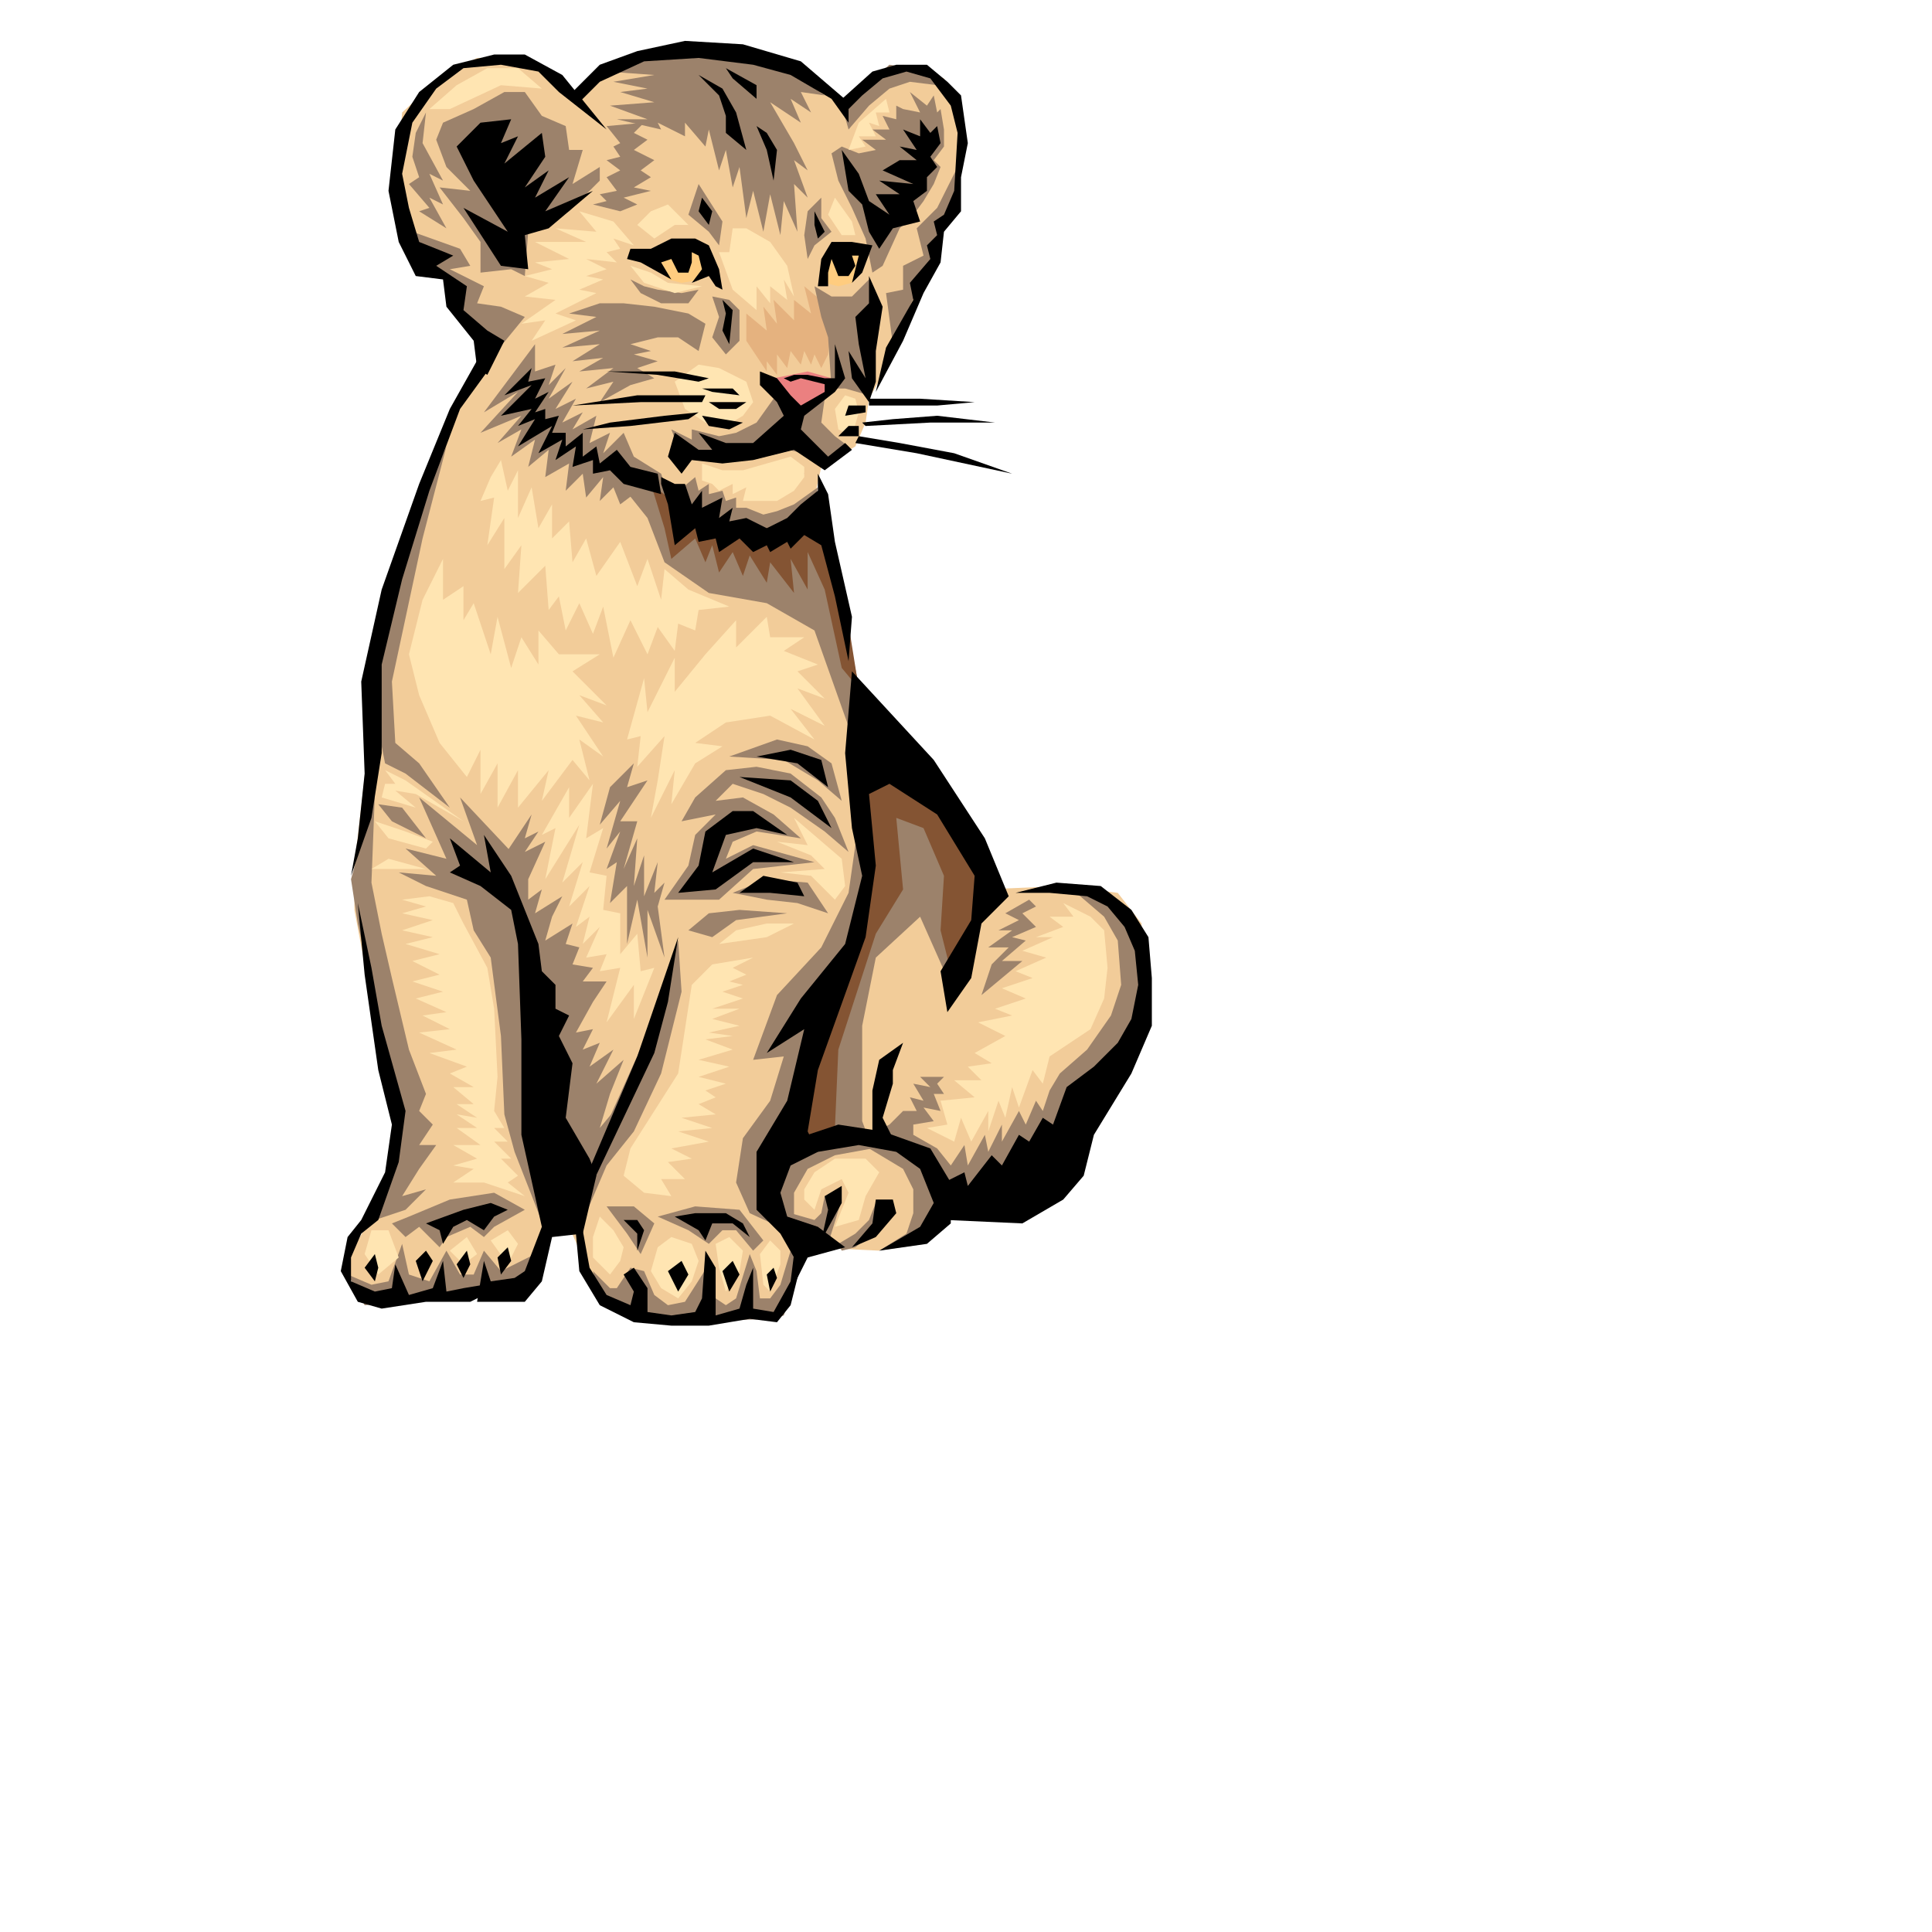 <svg xmlns="http://www.w3.org/2000/svg" xmlns:xlink="http://www.w3.org/1999/xlink" width="15cm" height="15cm"><g transform="translate(100,10)"><polygon fill="#f2cc99" points="69 18 82 8 99 3 118 5 135 12 149 21 156 13 165 9 177 13 183 28 180 50 164 91 155 107 154 114 151 121 141 127 139 136 155 206 157 251 126 342 133 357 128 376 83 376 75 368 67 350 61 350 53 369 4 369 2 361 5 354 12 342 16 321 4 257 4 244 7 218 9 179 26 127 43 93 32 77 30 70 24 67 16 49 17 35 18 23 30 12 40 7 53 7 62 12"/><polygon fill="#e5b27f" points="142 79 136 74 138 82 133 78 133 84 127 78 128 85 124 80 125 87 119 82 119 90 125 99 125 96 128 100 128 94 131 98 132 93 135 97 136 93 138 97 139 94 141 98 143 94 144 85"/><polygon fill="#eb8080" points="127 101 132 100 137 99 144 101 143 105 135 110"/><polygon fill="#f2cc99" points="178 229 157 248 139 296 126 349 137 356 158 357 183 342 212 332 235 288 235 261 228 252 212 250 188 251"/><g fill="#9c826b"><polygon points="56 229 48 241 48 250 57 281 63 325 71 338 81 315 76 321 79 311 83 301 75 308 80 298 73 303 76 296 71 298 74 292 69 293 74 284 78 278 71 278 74 274 68 273 70 268 66 267 68 261 60 266 62 259 65 253 57 258 59 251 55 254 55 248 60 237 54 240 58 234 54 236"/><polygon points="74 363 79 368 81 368 85 362 89 363 92 370 96 373 101 372 108 361 110 371 113 373 116 371 120 358 122 363 123 371 126 371 129 367 132 357 135 361 130 376 127 377 94 378 84 376 76 371"/><polygon points="212 250 219 251 228 258 236 270 235 287 225 304 205 332 177 343 171 352 158 357 166 352 168 346 168 339 165 333 155 327 155 323 161 320 165 316 169 316 167 312 171 313 168 308 173 309 170 306 177 306 175 308 177 311 174 311 176 316 171 315 174 319 168 320 168 323 175 327 179 332 183 326 184 332 189 323 190 328 194 320 194 325 199 316 201 320 204 313 206 316 208 310 211 305 219 298 226 288 229 279 228 266 224 259 217 253"/><polygon points="151 205 151 238 149 252 141 268 128 282 121 301 130 300 126 313 118 324 116 337 120 346 133 352 133 340 137 333 145 329 156 327 153 319 153 291 157 271 170 259 178 277 193 250 174 216"/><polygon points="78 127 90 142 95 155 108 164 125 167 139 175 150 206 152 191 141 140 121 148 100 136"/><polygon points="21 58 35 63 38 68 32 69 42 74 40 79 47 80 54 83 45 94 34 81 32 73 24 66"/><polygon points="71 34 67 34 66 27 59 24 54 17 48 17 39 22 30 26 28 31 31 39 38 46 29 45 36 54 41 61 41 70 50 69 54 71 55 58 67 52 76 43 76 39 68 44"/><polygon points="139 74 141 83 143 89 144 104 148 104 155 106 154 86 157 77 155 72 150 77 144 77"/><polygon points="105 44 102 53 108 58 111 62 112 55"/><polygon points="141 48 141 54 144 58 139 62 137 66 136 59 137 52"/><polygon points="98 135 104 130 105 134 108 132 108 135 112 134 113 137 116 136 116 139 119 139 124 141 128 140 133 138 140 133 139 140 126 146 104 144"/><polygon points="97 116 103 119 103 116 111 118 116 117 122 114 127 107 135 111 142 107 141 114 145 118 149 121 145 125 140 124 127 121 113 125 100 124"/><polygon points="147 33 152 35 157 34 153 31 160 31 156 28 161 28 159 24 163 25 163 21 165 22 170 23 167 17 172 21 174 18 175 23 176 22 177 28 177 33 174 37 176 39 174 44 171 49 168 53 164 57 159 68 156 70 154 60 150 51 146 43 144 35"/><polygon points="85 72 89 74 93 75 100 76 105 75 102 79 94 79 88 76"/><polygon points="86 214 79 221 76 232 82 225 78 239 82 234 78 245 81 243 79 255 84 250 84 267 87 254 90 271 90 257 95 271 93 256 95 249 92 252 93 243 89 253 89 241 86 250 87 236 83 245 87 231 82 231 90 219 84 221"/></g><g fill="#ffcc7f"><polygon points="93 68 96 72 100 73 106 72 108 66 105 63 100 62"/><polygon points="144 64 142 68 142 73 146 74 150 73 154 64 149 62"/></g><g fill="#9c826b"><polygon points="57 91 42 111 52 105 41 117 53 112 46 120 53 116 50 124 57 119 55 127 61 122 60 130 67 126 66 134 71 129 72 136 77 130 76 137 80 133 82 138 86 135 96 135 94 129 86 124 83 117 77 123 79 117 73 120 75 112 68 116 71 111 65 114 69 107 63 110 68 102 61 107 66 98 61 103 63 97 57 99"/><polygon points="83 79 76 79 67 82 75 83 65 88 76 87 65 92 76 91 68 96 77 95 70 99 80 98 72 104 80 102 76 108 85 103 92 101 87 98 93 96 86 94 91 93 85 91 93 89 99 89 105 93 107 85 102 82 92 80"/><polygon points="109 77 111 83 109 89 113 94 117 90 117 81 114 78"/><polygon points="122 128 127 126 134 127 136 129 134 130 130 128 124 129"/><polygon points="78 27 82 32 80 33 82 36 78 37 82 40 78 42 81 46 76 47 78 49 74 50 82 52 87 50 83 48 91 46 86 45 91 42 88 40 92 37 86 34 90 31 86 29 89 26"/><polygon points="82 17 92 20 79 21 90 25 81 25 94 28 93 26 101 30 101 26 107 33 108 28 111 40 113 34 115 45 117 39 119 54 121 46 124 58 126 47 129 59 130 49 134 58 133 44 137 48 133 37 137 40 133 32 126 20 135 26 132 19 138 23 135 17 142 18 132 11 116 6 94 6 78 11 92 12 80 14 90 16"/><polygon points="142 234 132 227 124 223 115 220 110 225 118 224 127 229 135 236 122 234 115 237 113 242 121 238 139 243 121 245 111 254 95 254 102 244 104 235 110 229 100 231 104 224 113 216 122 215 132 217 141 224 145 230 149 240"/><polygon points="115 252 125 248 137 249 143 258 134 255 125 254"/><polygon points="114 212 130 213 140 219 147 225 144 214 137 209 128 207"/><polygon points="102 263 108 258 117 257 131 258 116 260 109 265"/><polygon points="51 241 35 224 40 238 23 224 31 242 19 239 28 247 17 246 25 250 37 254 39 263 44 271 47 294 48 317 51 328 60 351 60 323 53 262 47 246"/><polygon points="2 364 9 367 14 366 18 355 20 364 26 366 31 357 35 364 39 364 42 357 47 363 53 360 59 357 54 369 7 373"/><polygon points="7 349 19 345 25 339 18 341 23 333 28 326 23 326 27 320 23 316 25 311 20 298 15 277 12 264 9 249 10 223 3 248 5 261 15 307 17 326 11 343"/><polygon points="11 226 15 231 25 236 18 227"/><polygon points="13 214 19 217 32 227 23 214 16 208 15 190 24 148 31 121 24 137 14 170 8 189"/><polygon points="202 254 195 258 199 260 193 263 197 263 190 268 196 268 191 273 188 282 200 272 194 272 201 266 197 265 204 262 200 258 204 256"/></g><g fill="#845433"><polygon points="151 213 165 212 179 225 189 246 187 262 179 275 176 263 177 247 171 233 163 230 165 251 157 264 146 298 145 321 133 326 143 285 154 260 153 240"/><polygon points="91 132 95 145 97 154 104 148 107 155 109 150 111 158 115 152 118 159 120 153 125 161 126 155 133 164 132 154 137 163 137 152 142 163 147 186 152 192 148 167 141 143 124 145 105 143"/></g><g fill="#9c826b"><polygon points="31 57 23 52 26 51 20 44 23 42 21 36 22 29 25 23 24 32 30 43 26 41 30 50 26 48"/><polygon points="147 21 149 28 155 21 161 16 167 14 175 15 173 11 161 9"/><polygon points="181 39 175 51 169 57 171 65 165 68 165 75 160 76 162 91 171 71 180 51"/><polygon points="132 346 139 348 141 346 142 341 147 342 143 355 133 350"/><polygon points="146 355 151 352 155 348 157 343 160 349 151 356 147 357"/><polygon points="99 266 100 281 94 305 86 322 78 332 72 346 73 331 91 291"/><polygon points="20 347 32 342 45 340 54 345 45 350 42 353 38 350 31 353 29 356 23 350 19 353 15 349"/><polygon points="78 344 86 344 92 349 88 358 84 352"/><polygon points="93 347 104 344 117 345 124 354 121 357 116 351 112 351 108 355 102 351"/></g><g fill="#000"><polygon points="105 12 111 18 113 24 113 29 119 34 116 23 112 16"/><polygon points="122 27 125 34 127 43 128 34 125 29"/><polygon points="115 13 122 19 122 15 113 10"/></g><g fill="#ffe5b2"><polygon points="116 172 107 182 98 193 98 183 90 199 89 189 84 207 88 206 87 215 95 206 93 219 91 230 98 216 97 226 104 214 112 209 104 208 113 202 126 200 139 207 132 198 142 203 134 192 142 195 134 187 140 185 130 181 136 177 126 177 125 171 116 180"/><polygon points="74 220 67 230 67 221 59 235 63 233 60 248 70 232 65 249 71 243 67 256 73 250 69 262 73 259 71 267 76 262 72 271 78 270 76 275 82 274 78 290 86 279 86 289 92 274 88 275 87 264 82 270 82 258 77 257 78 247 73 246 77 233 72 236"/><polygon points="133 230 147 242 148 250 145 254 138 247 129 246 142 245 138 241 128 237 137 238"/><polygon points="133 261 125 261 116 263 111 267 125 265"/><polygon points="121 271 109 273 103 279 99 305 92 316 85 327 83 335 89 340 97 341 94 336 101 336 96 331 103 330 97 327 108 325 99 322 109 321 100 318 110 317 105 314 110 312 107 310 113 308 105 306 114 303 105 301 115 298 107 295 115 294 108 293 117 291 109 289 117 286 109 286 118 283 112 281 118 279 114 278 119 276 115 274"/><polygon points="79 364 74 359 74 353 76 347 80 351 83 356 82 360"/><polygon points="91 363 93 356 97 353 103 355 105 360 103 366 99 371 94 368"/><polygon points="110 355 114 353 118 357 117 363 113 369 111 362"/><polygon points="126 354 123 358 124 367 126 369 129 361 129 357"/><polygon points="30 154 24 166 20 182 23 194 29 208 37 218 41 210 41 223 46 214 46 227 52 216 52 227 61 216 59 225 68 213 73 219 70 207 77 212 69 200 77 202 70 194 78 197 68 187 76 182 64 182 58 175 58 185 53 177 50 186 46 171 44 182 39 167 36 172 36 162 30 166"/><polygon points="44 130 41 137 45 136 43 150 48 142 48 157 53 150 52 164 60 156 61 169 64 165 66 175 70 167 74 176 77 168 80 183 85 172 90 182 93 174 98 181 99 173 104 175 105 169 114 168 102 163 95 157 94 166 90 154 87 162 82 149 75 159 72 148 68 155 67 143 62 148 62 138 58 145 56 133 52 142 52 128 49 134 47 125"/><polygon points="13 216 19 219 36 231 22 223 16 222 22 227 12 224 13 220 16 220"/><polygon points="10 231 14 236 25 239 27 237 19 234"/><polygon points="9 245 14 242 25 245 13 245"/><polygon points="33 255 26 253 18 254 25 256 18 258 27 260 18 263 27 265 19 267 29 270 21 272 29 276 21 278 30 281 22 283 31 287 24 288 32 292 23 293 34 298 26 299 37 303 32 305 39 309 33 309 39 314 34 314 40 318 34 317 40 321 34 321 41 326 33 326 40 330 33 332 39 333 33 337 42 337 54 341 49 337 52 335 47 330 50 330 45 325 49 325 45 321 48 321 45 316 46 306 45 286 43 274 36 261"/><polygon points="7 358 9 351 14 351 17 359 11 364"/><polygon points="44 354 49 351 52 355 49 361"/><polygon points="32 357 37 353 40 358 36 361"/><polygon points="139 334 145 330 154 330 158 334 154 341 152 348 145 350 149 340 147 336 141 339 139 345 136 342 136 339"/><polygon points="208 259 215 259 212 255 220 259 224 263 225 274 224 283 220 292 208 300 206 308 203 304 199 315 197 309 195 318 193 313 190 322 190 316 185 325 182 318 180 325 172 321 178 320 176 313 186 312 180 307 188 307 184 303 191 302 186 299 195 294 187 290 197 288 192 286 201 283 194 280 203 277 198 275 207 271 200 269 209 265 204 265 212 262"/><polygon points="106 126 106 131 109 132 111 134 115 132 115 135 119 133 118 137 123 137 128 137 133 134 136 130 136 127 132 124 118 128 112 128 106 126 106 126 106 126"/><polygon points="107 114 101 110 98 102 105 97 111 98 119 102 121 108 118 112 113 115"/><polygon points="148 106 145 110 146 116 150 118 152 111 151 107"/><polygon points="80 55 70 52 75 58 63 57 72 61 57 61 67 66 57 67 62 69 54 71 61 73 54 77 63 78 53 85 60 84 56 90 69 84 63 82 75 76 70 75 77 72 72 71 78 69 72 66 81 67 78 64 82 63 80 60 86 62"/><polygon points="87 56 91 52 96 50 102 56 98 56 92 60"/><polygon points="85 68 89 73 98 76 106 74 96 73 91 70"/><polygon points="115 57 114 64 111 64 115 75 122 81 122 74 126 79 126 74 131 78 130 72 133 77 131 68 126 61 119 57"/><polygon points="145 48 143 53 147 59 151 59 150 55"/><polygon points="26 22 34 15 43 10 52 10 59 16 47 15 32 22"/><polygon points="160 19 152 26 149 34 154 33 152 30 157 30 155 26 158 27 157 23 161 23"/></g><g fill="#000"><polygon points="98 117 105 122 109 122 105 117 113 120 121 120 130 112 128 108 123 103 123 99 128 101 132 106 135 109 142 105 142 101 145 101 145 91 148 101 145 105 136 112 135 116 143 124 148 120 150 122 142 128 133 122 121 125 112 126 103 125 100 129 96 124"/><polygon points="146 118 152 118 152 115 149 115"/><polygon points="148 112 154 111 154 109 149 109"/><polygon points="106 112 108 115 114 116 118 114"/><polygon points="108 108 111 110 116 110 119 108"/><polygon points="106 104 109 105 117 106 115 104"/><polygon points="50 25 41 26 34 33 39 43 49 58 36 51 47 68 55 69 54 59 61 57 74 46 60 52 67 42 57 48 61 40 54 45 60 36 59 29 48 38 52 30 47 32"/><polygon points="147 34 152 41 155 49 161 53 157 47 164 47 158 43 168 44 159 40 164 37 169 37 164 33 169 34 165 28 170 30 170 25 173 29 175 27 176 32 173 36 175 39 172 42 172 46 168 49 170 55 162 57 158 63 155 58 153 50 149 46"/><polygon points="155 71 159 80 157 93 157 102 155 108 150 101 149 93 154 101 152 91 151 83 155 79"/><polygon points="112 78 115 81 114 91 112 87 113 82"/><polygon points="78 28 64 17 58 11 47 9 36 10 28 16 21 26 18 41 20 51 23 61 33 65 28 68 37 74 36 81 43 87 48 90 43 100 40 98 39 90 31 80 30 72 22 71 17 61 14 46 16 28 23 17 33 9 45 6 54 6 65 12"/><polygon points="67 18 76 9 87 5 101 2 118 3 135 8 149 20 149 26 144 19 132 12 121 9 105 7 89 8 76 14 70 20"/><polygon points="56 98 48 106 56 103 47 112 56 110 52 115 57 113 52 121 62 115 58 123 65 119 63 125 69 121 68 127 74 125 74 129 79 128 83 132 94 135 93 129 85 127 81 122 76 126 75 121 71 124 71 117 66 121 66 117 62 117 64 112 60 113 60 110 57 111 61 105 57 107 60 101 55 102"/><polygon points="101 132 103 138 106 134 106 139 112 136 111 142 115 139 114 143 119 142 125 145 131 142 135 138 140 134 140 129 143 135 145 149 150 171 149 184 145 165 141 150 136 147 132 151 131 149 126 152 125 150 121 152 117 148 111 152 110 148 105 149 104 145 98 150 96 138 94 132 94 130 98 132"/><polygon points="41 94 32 110 23 132 12 163 6 190 7 217 5 236 3 247 9 230 12 211 12 185 18 160 26 134 35 110 43 99"/><polygon points="32 246 41 250 50 257 52 267 53 295 53 323 59 350 54 363 51 365 44 366 42 360 40 372 54 372 59 366 62 353 71 352 75 335 73 330 66 318 68 302 64 294 67 288 63 286 63 279 59 275 58 267 56 262 50 247 42 235 44 246 32 236 35 244"/><polygon points="134 324 146 320 159 322 173 327 179 337 179 349 172 355 158 357 170 350 174 343 170 333 163 328 152 326 134 329"/><polygon points="173 339 183 334 184 338 191 329 194 332 199 323 202 325 206 318 209 320 213 309 221 303 228 296 232 289 234 279 233 269 230 262 225 256 219 253 208 252 198 252 210 249 223 250 232 257 237 265 238 277 238 291 232 305 221 323 218 335 212 342 200 349 178 348"/><polygon points="165 296 158 301 156 310 156 323 162 324 159 318 162 308 162 304"/><polygon points="99 252 105 244 107 234 115 228 121 228 131 235 122 233 113 235 109 246 121 239 133 243 121 243 110 251"/><polygon points="117 252 124 247 134 249 136 253 126 252"/><polygon points="117 218 132 224 144 233 140 225 132 219 117 218 117 218 117 218"/><polygon points="122 212 134 214 143 221 141 213 132 210"/><polygon points="69 352 70 363 76 373 86 378 97 379 108 379 120 377 128 378 132 373 135 361 133 358 132 366 127 375 121 374 121 362 119 367 117 374 110 376 110 362 107 357 106 371 104 375 97 376 90 375 90 368 86 362 83 364 86 369 85 373 78 370 73 362 71 351"/><polygon points="100 360 96 363 99 369 102 364"/><polygon points="115 360 112 363 114 369 117 364"/><polygon points="127 362 125 364 126 369 128 365"/><polygon points="5 255 7 276 11 304 15 320 13 334 6 348 2 353 0 363 5 372 12 374 25 372 38 372 44 369 42 367 36 368 31 369 30 360 27 368 20 370 16 361 15 368 10 369 3 366 3 359 6 352 11 348 17 331 19 316 12 291 9 274"/><polygon points="10 358 7 362 10 366 11 362"/><polygon points="25 357 22 360 24 366 27 360"/><polygon points="37 357 34 361 36 365 38 361"/><polygon points="49 356 46 359 47 364 50 360"/><polygon points="130 101 132 102 135 101 139 102 143 103 142 101 137 100 133 100"/><polygon points="106 48 105 52 108 56 109 52"/><polygon points="139 52 139 56 140 60 142 58 141 56"/><polygon points="25 349 29 351 30 355 33 350 37 348 42 351 45 347 49 345 44 343 36 345"/><polygon points="98 347 105 351 107 354 109 349 115 349 120 353 118 349 113 346 104 346"/><polygon points="83 348 87 352 87 357 89 351 87 348"/><polygon points="155 107 163 107 170 107 186 108 175 109 155 109"/><polygon points="153 114 162 113 175 112 192 114 173 114 154 115"/><polygon points="152 118 164 120 180 123 197 129 169 123 151 120"/><polygon points="68 109 87 106 107 106 106 108 88 108"/><polygon points="105 111 95 112 79 114 71 116 85 115 102 113"/><polygon points="108 101 98 99 87 99 78 99 93 100 105 102"/><polygon points="85 63 91 63 97 60 104 60 108 62 111 69 112 75 110 74 108 71 103 73 106 69 105 65 103 64 103 67 102 70 99 70 97 66 94 67 97 72 88 67 84 66"/><polygon points="140 74 141 66 144 61 150 61 156 62 153 70 150 73 152 65 150 65 151 68 149 71 146 71 144 66 143 70 143 74"/><polygon points="146 20 156 11 163 9 172 9 178 14 182 18 184 32 182 42 182 52 177 58 176 67 171 76 165 90 157 105 160 92 164 85 168 78 167 73 173 66 172 62 175 59 174 55 177 53 180 46 181 29 179 21 173 13 166 11 159 13 153 18 148 23"/><polygon points="150 187 148 211 150 233 153 247 148 267 135 283 125 299 136 292 131 313 122 328 122 345 129 352 133 359 133 367 137 359 148 356 140 350 131 347 129 340 132 332 140 328 137 322 140 304 154 265 157 244 155 223 161 220 175 229 186 247 185 260 176 275 178 287 185 277 188 261 196 253 189 236 174 213"/><polygon points="147 338 142 341 143 345 141 354 147 343"/><polygon points="157 342 156 349 150 356 157 353 163 346 162 342"/><polygon points="99 265 96 284 92 299 73 339 73 333 87 300"/></g></g></svg>